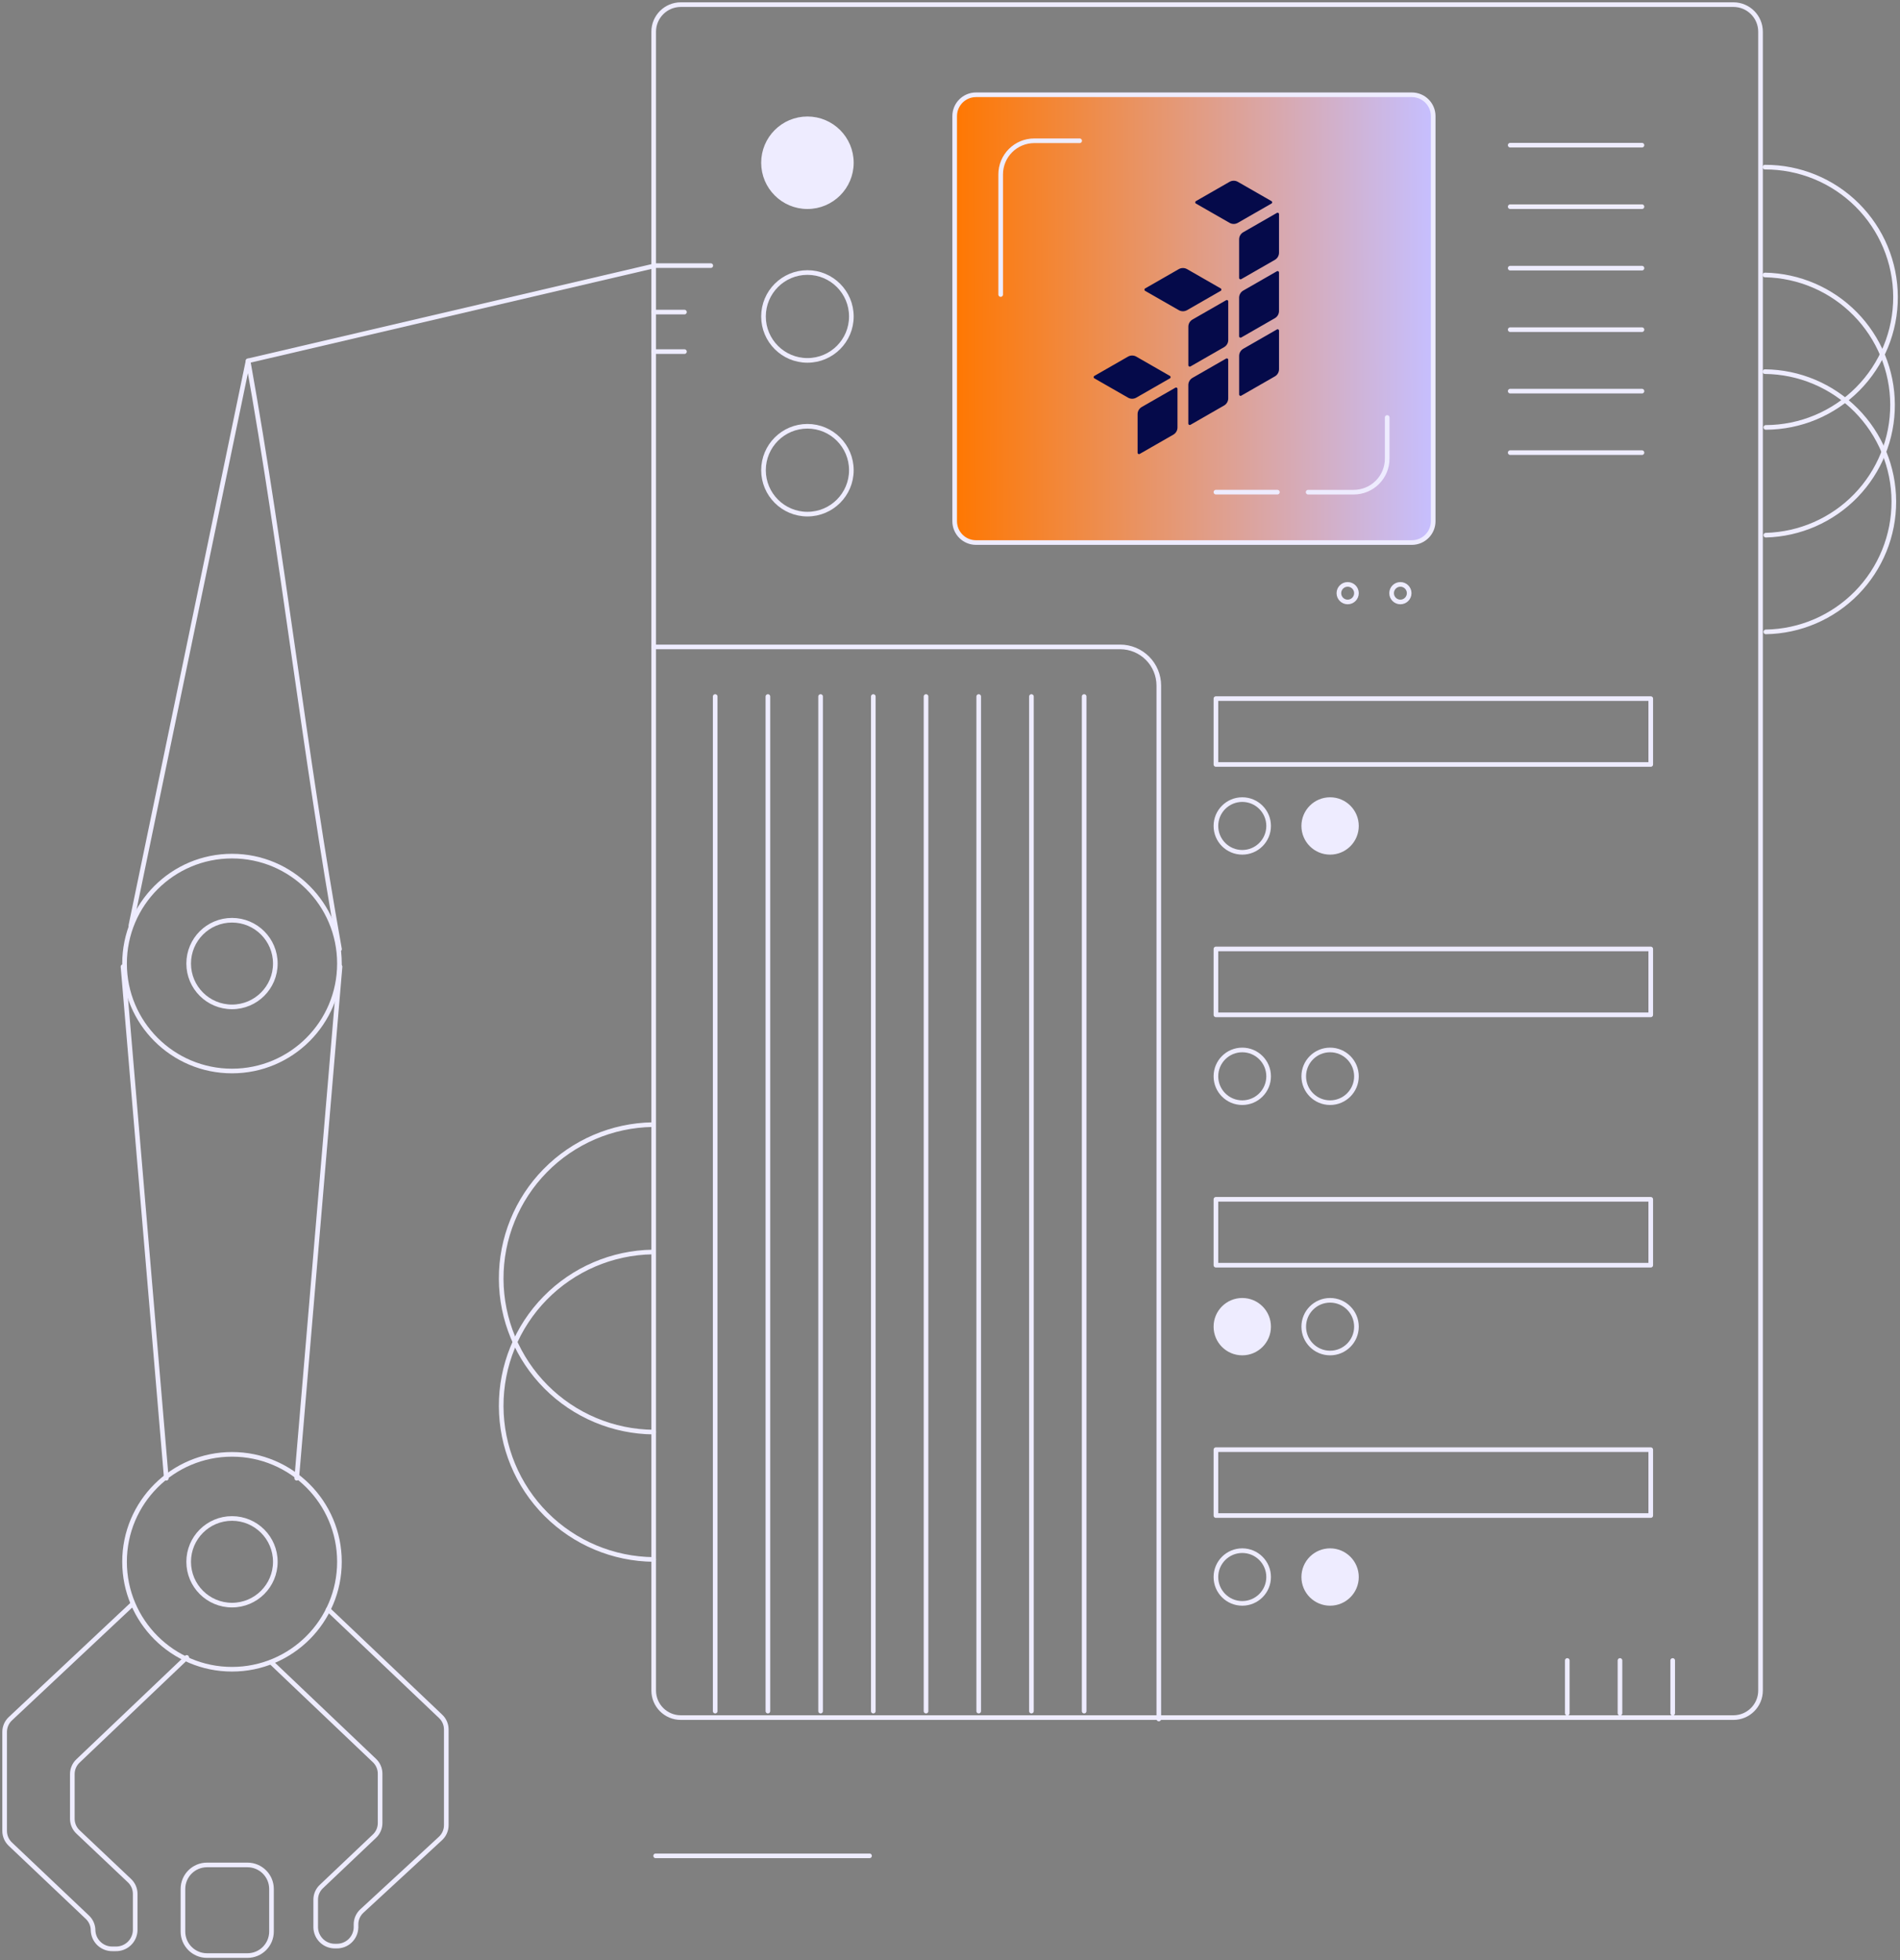 <svg width="410" height="423" viewBox="0 0 410 423" fill="none" xmlns="http://www.w3.org/2000/svg">
<rect x="0" y="0" width="410" height="423" fill="#808080" stroke="none"/>
<path d="M53.534 77.866L141.425 57.321H153.38" stroke="#EEECFF" stroke-linecap="round" stroke-linejoin="round"/>
<path d="M40.293 357.66L16.842 379.991C16.454 380.353 16.145 380.792 15.932 381.279C15.72 381.765 15.609 382.291 15.607 382.822V392.496C15.609 393.028 15.72 393.553 15.932 394.04C16.145 394.527 16.454 394.965 16.842 395.328L27.938 405.832C28.326 406.195 28.635 406.634 28.848 407.121C29.06 407.607 29.171 408.133 29.173 408.664V416.547C29.142 417.637 28.68 418.67 27.889 419.42C27.097 420.17 26.041 420.576 24.951 420.549H24.311C23.22 420.578 22.163 420.172 21.37 419.422C20.578 418.672 20.115 417.638 20.084 416.547V416.547C20.082 416.016 19.971 415.491 19.759 415.004C19.546 414.517 19.236 414.079 18.848 413.716L2.236 397.959C1.847 397.595 1.538 397.156 1.325 396.668C1.113 396.18 1.002 395.655 1 395.123V373.718C1.003 373.184 1.116 372.656 1.331 372.167C1.546 371.679 1.859 371.239 2.251 370.876L28.413 346.32" stroke="#EEECFF" stroke-linecap="round" stroke-linejoin="round"/>
<path d="M58.491 358.686L80.746 379.86C81.145 380.224 81.465 380.667 81.684 381.16C81.904 381.653 82.019 382.187 82.022 382.727V393.422C82.02 393.953 81.908 394.479 81.695 394.966C81.482 395.453 81.171 395.891 80.781 396.253L69.366 407.083C68.977 407.445 68.666 407.883 68.453 408.37C68.239 408.857 68.128 409.383 68.126 409.914V415.952C68.157 417.043 68.62 418.077 69.412 418.827C70.204 419.577 71.262 419.982 72.353 419.954H72.603C73.693 419.982 74.75 419.577 75.541 418.826C76.333 418.076 76.795 417.042 76.825 415.952V415.242C76.827 414.701 76.942 414.166 77.163 413.672C77.383 413.177 77.704 412.734 78.105 412.371L95.023 396.753C95.424 396.39 95.745 395.947 95.965 395.452C96.186 394.958 96.301 394.423 96.304 393.882V373.192C96.302 372.668 96.193 372.149 95.985 371.668C95.777 371.186 95.474 370.752 95.093 370.391L70.817 347.315" stroke="#EEECFF" stroke-linecap="round" stroke-linejoin="round"/>
<path d="M50.063 360.211C62.868 360.211 73.248 349.831 73.248 337.025C73.248 324.22 62.868 313.84 50.063 313.84C37.258 313.84 26.877 324.22 26.877 337.025C26.877 349.831 37.258 360.211 50.063 360.211Z" stroke="#EEECFF" stroke-linecap="round" stroke-linejoin="round"/>
<path d="M50.062 346.375C55.226 346.375 59.412 342.189 59.412 337.026C59.412 331.862 55.226 327.677 50.062 327.677C44.899 327.677 40.713 331.862 40.713 337.026C40.713 342.189 44.899 346.375 50.062 346.375Z" stroke="#EEECFF" stroke-linecap="round" stroke-linejoin="round"/>
<path d="M50.063 231.117C62.868 231.117 73.248 220.736 73.248 207.931C73.248 195.126 62.868 184.745 50.063 184.745C37.258 184.745 26.877 195.126 26.877 207.931C26.877 220.736 37.258 231.117 50.063 231.117Z" stroke="#EEECFF" stroke-linecap="round" stroke-linejoin="round"/>
<path d="M50.062 217.281C55.226 217.281 59.412 213.095 59.412 207.931C59.412 202.768 55.226 198.582 50.062 198.582C44.899 198.582 40.713 202.768 40.713 207.931C40.713 213.095 44.899 217.281 50.062 217.281Z" stroke="#EEECFF" stroke-linecap="round" stroke-linejoin="round"/>
<path d="M53.394 402.441H44.67C41.802 402.441 39.477 404.766 39.477 407.634V416.808C39.477 419.676 41.802 422 44.67 422H53.394C56.262 422 58.586 419.676 58.586 416.808V407.634C58.586 404.766 56.262 402.441 53.394 402.441Z" stroke="#EEECFF" stroke-linecap="round" stroke-linejoin="round"/>
<path d="M26.542 208.601L35.891 318.998" stroke="#EEECFF" stroke-linecap="round" stroke-linejoin="round"/>
<path d="M64.029 318.997L73.374 208.601" stroke="#EEECFF" stroke-linecap="round" stroke-linejoin="round"/>
<path d="M28.242 199.707C36.673 159.095 45.103 118.481 53.534 77.866C61.112 120.181 65.684 162.5 73.263 204.815" stroke="#EEECFF" stroke-linecap="round" stroke-linejoin="round"/>
<path d="M250.059 370.947V147.938C250.056 145.728 249.177 143.608 247.614 142.045C246.051 140.482 243.931 139.602 241.72 139.6H141.099" stroke="#EEECFF" stroke-linecap="round" stroke-linejoin="round"/>
<path d="M374.057 1H146.906C143.677 1 141.059 3.618 141.059 6.848V364.798C141.059 368.028 143.677 370.646 146.906 370.646H374.057C377.286 370.646 379.904 368.028 379.904 364.798V6.848C379.904 3.618 377.286 1 374.057 1Z" stroke="#EEECFF" stroke-linecap="round" stroke-linejoin="round"/>
<path d="M325.886 31.329H354.319" stroke="#EEECFF" stroke-linecap="round" stroke-linejoin="round"/>
<path d="M325.886 44.6H354.319" stroke="#EEECFF" stroke-linecap="round" stroke-linejoin="round"/>
<path d="M325.886 57.866H354.319" stroke="#EEECFF" stroke-linecap="round" stroke-linejoin="round"/>
<path d="M325.886 71.138H354.319" stroke="#EEECFF" stroke-linecap="round" stroke-linejoin="round"/>
<path d="M325.886 84.403H354.319" stroke="#EEECFF" stroke-linecap="round" stroke-linejoin="round"/>
<path d="M325.886 97.675H354.319" stroke="#EEECFF" stroke-linecap="round" stroke-linejoin="round"/>
<path d="M174.234 44.6C179.47 44.6 183.714 40.356 183.714 35.121C183.714 29.886 179.47 25.641 174.234 25.641C168.999 25.641 164.755 29.886 164.755 35.121C164.755 40.356 168.999 44.6 174.234 44.6Z" fill="#EEECFF" stroke="#EEECFF" stroke-linecap="round" stroke-linejoin="round"/>
<path d="M174.234 77.77C179.47 77.77 183.714 73.526 183.714 68.291C183.714 63.055 179.47 58.811 174.234 58.811C168.999 58.811 164.755 63.055 164.755 68.291C164.755 73.526 168.999 77.77 174.234 77.77Z" stroke="#EEECFF" stroke-linecap="round" stroke-linejoin="round"/>
<path d="M174.234 110.946C179.47 110.946 183.714 106.702 183.714 101.467C183.714 96.231 179.47 91.987 174.234 91.987C168.999 91.987 164.755 96.231 164.755 101.467C164.755 106.702 168.999 110.946 174.234 110.946Z" stroke="#EEECFF" stroke-linecap="round" stroke-linejoin="round"/>
<path d="M356.213 150.754H262.38V164.97H356.213V150.754Z" stroke="#EEECFF" stroke-linecap="round" stroke-linejoin="round"/>
<path d="M268.068 183.924C271.209 183.924 273.755 181.378 273.755 178.237C273.755 175.095 271.209 172.549 268.068 172.549C264.926 172.549 262.38 175.095 262.38 178.237C262.38 181.378 264.926 183.924 268.068 183.924Z" stroke="#EEECFF" stroke-linecap="round" stroke-linejoin="round"/>
<path d="M287.021 183.924C290.162 183.924 292.708 181.378 292.708 178.237C292.708 175.095 290.162 172.549 287.021 172.549C283.879 172.549 281.333 175.095 281.333 178.237C281.333 181.378 283.879 183.924 287.021 183.924Z" fill="#EEECFF" stroke="#EEECFF" stroke-linecap="round" stroke-linejoin="round"/>
<path d="M356.213 204.779H262.38V218.996H356.213V204.779Z" stroke="#EEECFF" stroke-linecap="round" stroke-linejoin="round"/>
<path d="M268.068 237.949C271.209 237.949 273.755 235.403 273.755 232.262C273.755 229.12 271.209 226.574 268.068 226.574C264.926 226.574 262.38 229.12 262.38 232.262C262.38 235.403 264.926 237.949 268.068 237.949Z" stroke="#EEECFF" stroke-linecap="round" stroke-linejoin="round"/>
<path d="M287.021 237.949C290.162 237.949 292.708 235.403 292.708 232.262C292.708 229.12 290.162 226.574 287.021 226.574C283.879 226.574 281.333 229.12 281.333 232.262C281.333 235.403 283.879 237.949 287.021 237.949Z" stroke="#EEECFF" stroke-linecap="round" stroke-linejoin="round"/>
<path d="M356.213 258.804H262.38V273.02H356.213V258.804Z" stroke="#EEECFF" stroke-linecap="round" stroke-linejoin="round"/>
<path d="M268.068 291.974C271.209 291.974 273.755 289.427 273.755 286.286C273.755 283.145 271.209 280.599 268.068 280.599C264.926 280.599 262.38 283.145 262.38 286.286C262.38 289.427 264.926 291.974 268.068 291.974Z" fill="#EEECFF" stroke="#EEECFF" stroke-linecap="round" stroke-linejoin="round"/>
<path d="M287.021 291.974C290.162 291.974 292.708 289.427 292.708 286.286C292.708 283.145 290.162 280.599 287.021 280.599C283.879 280.599 281.333 283.145 281.333 286.286C281.333 289.427 283.879 291.974 287.021 291.974Z" stroke="#EEECFF" stroke-linecap="round" stroke-linejoin="round"/>
<path d="M356.213 312.829H262.38V327.046H356.213V312.829Z" stroke="#EEECFF" stroke-linecap="round" stroke-linejoin="round"/>
<path d="M268.068 345.999C271.209 345.999 273.755 343.453 273.755 340.312C273.755 337.17 271.209 334.624 268.068 334.624C264.926 334.624 262.38 337.17 262.38 340.312C262.38 343.453 264.926 345.999 268.068 345.999Z" stroke="#EEECFF" stroke-linecap="round" stroke-linejoin="round"/>
<path d="M287.021 345.999C290.162 345.999 292.708 343.453 292.708 340.312C292.708 337.171 290.162 334.624 287.021 334.624C283.879 334.624 281.333 337.171 281.333 340.312C281.333 343.453 283.879 345.999 287.021 345.999Z" fill="#EEECFF" stroke="#EEECFF" stroke-linecap="round" stroke-linejoin="round"/>
<path d="M338.205 358.32V369.696" stroke="#EEECFF" stroke-linecap="round" stroke-linejoin="round"/>
<path d="M349.575 358.32V369.696" stroke="#EEECFF" stroke-linecap="round" stroke-linejoin="round"/>
<path d="M360.95 358.32V369.696" stroke="#EEECFF" stroke-linecap="round" stroke-linejoin="round"/>
<path d="M154.33 150.304V369.25" stroke="#EEECFF" stroke-linecap="round" stroke-linejoin="round"/>
<path d="M165.705 150.304V369.25" stroke="#EEECFF" stroke-linecap="round" stroke-linejoin="round"/>
<path d="M177.075 150.304V369.25" stroke="#EEECFF" stroke-linecap="round" stroke-linejoin="round"/>
<path d="M188.451 150.304V369.25" stroke="#EEECFF" stroke-linecap="round" stroke-linejoin="round"/>
<path d="M199.826 150.304V369.25" stroke="#EEECFF" stroke-linecap="round" stroke-linejoin="round"/>
<path d="M211.196 150.304V369.25" stroke="#EEECFF" stroke-linecap="round" stroke-linejoin="round"/>
<path d="M222.571 150.304V369.25" stroke="#EEECFF" stroke-linecap="round" stroke-linejoin="round"/>
<path d="M233.947 150.304V369.25" stroke="#EEECFF" stroke-linecap="round" stroke-linejoin="round"/>
<path d="M141.059 309.038C132.328 308.968 123.976 305.459 117.816 299.272C111.655 293.084 108.182 284.718 108.15 275.986C108.117 267.255 111.529 258.863 117.643 252.63C123.758 246.398 132.083 242.827 140.814 242.692" stroke="#EEECFF" stroke-linecap="round" stroke-linejoin="round"/>
<path d="M141.059 336.521C132.328 336.451 123.976 332.941 117.816 326.754C111.655 320.567 108.182 312.2 108.15 303.469C108.117 294.738 111.529 286.345 117.643 280.113C123.758 273.88 132.083 270.309 140.814 270.175" stroke="#EEECFF" stroke-linecap="round" stroke-linejoin="round"/>
<path d="M380.855 59.337C388.191 59.48 395.179 62.488 400.325 67.717C405.471 72.947 408.366 79.983 408.391 87.32C408.416 94.656 405.569 101.712 400.458 106.976C395.348 112.24 388.38 115.295 381.046 115.488" stroke="#EEECFF" stroke-linecap="round" stroke-linejoin="round"/>
<path d="M380.855 80.197C388.24 80.268 395.3 83.244 400.507 88.482C405.713 93.721 408.646 100.799 408.671 108.184C408.696 115.569 405.811 122.667 400.64 127.94C395.47 133.214 388.43 136.238 381.046 136.358" stroke="#EEECFF" stroke-linecap="round" stroke-linejoin="round"/>
<path d="M380.855 36.067C388.304 36.041 395.457 38.976 400.741 44.225C406.025 49.473 409.008 56.606 409.034 64.055C409.059 71.503 406.124 78.656 400.875 83.94C395.627 89.225 388.494 92.207 381.046 92.233" stroke="#EEECFF" stroke-linecap="round" stroke-linejoin="round"/>
<path d="M141.059 67.346H147.697" stroke="#EEECFF" stroke-linecap="round" stroke-linejoin="round"/>
<path d="M141.059 75.875H147.697" stroke="#EEECFF" stroke-linecap="round" stroke-linejoin="round"/>
<path d="M210.611 20.454H304.665C307.207 20.454 309.267 22.515 309.267 25.056V112.477C309.267 115.019 307.207 117.079 304.665 117.079H210.611C208.069 117.079 206.009 115.019 206.009 112.477V25.056C206.009 22.515 208.069 20.454 210.611 20.454Z" fill="url(#paint0_linear_1243_12530)" stroke="#EEECFF"/>
<path d="M215.938 63.554V37.612C215.94 35.695 216.702 33.857 218.057 32.501C219.412 31.145 221.25 30.382 223.167 30.379H232.976" stroke="#EEECFF" stroke-linecap="round" stroke-linejoin="round"/>
<path d="M299.342 90.092V98.981C299.342 100.898 298.581 102.736 297.225 104.092C295.869 105.448 294.031 106.209 292.114 106.209H282.284" stroke="#EEECFF" stroke-linecap="round" stroke-linejoin="round"/>
<path d="M275.646 106.204H262.38" stroke="#EEECFF" stroke-linecap="round" stroke-linejoin="round"/>
<path d="M290.813 129.9C291.86 129.9 292.709 129.051 292.709 128.004C292.709 126.957 291.86 126.108 290.813 126.108C289.766 126.108 288.917 126.957 288.917 128.004C288.917 129.051 289.766 129.9 290.813 129.9Z" stroke="#EEECFF" stroke-linecap="round" stroke-linejoin="round"/>
<path d="M302.189 129.9C303.236 129.9 304.085 129.051 304.085 128.004C304.085 126.957 303.236 126.108 302.189 126.108C301.142 126.108 300.293 126.957 300.293 128.004C300.293 129.051 301.142 129.9 302.189 129.9Z" stroke="#EEECFF" stroke-linecap="round" stroke-linejoin="round"/>
<path d="M141.479 400.48H187.636" stroke="#EEECFF" stroke-linecap="round" stroke-linejoin="round"/>
<path d="M245.63 97.957C245.56 97.918 245.479 97.841 245.479 97.695V89.368C245.479 88.738 245.821 88.149 246.371 87.833L253.63 83.665C253.685 83.634 253.737 83.621 253.782 83.621C253.842 83.621 253.894 83.642 253.935 83.665C254.006 83.704 254.087 83.782 254.087 83.927V92.257C254.087 92.89 253.745 93.476 253.195 93.792L245.935 97.957C245.81 98.03 245.701 97.996 245.63 97.957ZM243.413 85.811C243.963 86.127 244.647 86.127 245.197 85.811L252.456 81.646C252.582 81.573 252.608 81.465 252.608 81.384C252.608 81.304 252.582 81.195 252.456 81.122L245.197 76.957C244.923 76.799 244.613 76.721 244.305 76.721C243.997 76.721 243.687 76.799 243.413 76.957L236.151 81.122C236.026 81.195 236 81.304 236 81.384C236 81.465 236.026 81.573 236.154 81.646L243.416 85.809L243.413 85.811ZM256.891 79.077L264.15 74.912C264.7 74.596 265.042 74.007 265.042 73.377V65.047C265.042 64.902 264.959 64.824 264.891 64.785C264.852 64.762 264.799 64.741 264.737 64.741C264.69 64.741 264.64 64.754 264.586 64.785L257.326 68.953C256.776 69.269 256.434 69.858 256.434 70.487V78.816C256.434 78.961 256.518 79.038 256.586 79.077C256.656 79.116 256.766 79.15 256.891 79.077ZM256.153 58.077C255.879 57.919 255.568 57.841 255.261 57.841C254.953 57.841 254.642 57.919 254.368 58.077L247.107 62.242C246.981 62.315 246.955 62.424 246.955 62.504C246.955 62.584 246.981 62.693 247.109 62.766L254.371 66.929C254.921 67.245 255.605 67.245 256.155 66.929L263.414 62.763C263.54 62.691 263.566 62.579 263.566 62.502C263.566 62.424 263.54 62.312 263.414 62.24L256.155 58.074L256.153 58.077ZM256.886 91.672L264.145 87.506C264.695 87.19 265.037 86.602 265.037 85.972V77.641C265.037 77.496 264.953 77.418 264.886 77.379C264.846 77.356 264.794 77.335 264.732 77.335C264.685 77.335 264.635 77.348 264.58 77.379L257.321 81.547C256.771 81.864 256.429 82.452 256.429 83.082V91.41C256.429 91.555 256.513 91.633 256.58 91.672C256.651 91.711 256.76 91.744 256.886 91.672ZM267.846 60.239L275.105 56.073C275.656 55.757 275.997 55.169 275.997 54.539V46.206C275.997 46.061 275.914 45.983 275.846 45.944C275.807 45.921 275.755 45.9 275.692 45.9C275.645 45.9 275.596 45.913 275.541 45.944L268.282 50.112C267.731 50.428 267.39 51.016 267.39 51.646V59.974C267.39 60.12 267.473 60.197 267.541 60.236C267.609 60.275 267.718 60.309 267.846 60.236V60.239ZM267.111 39.236C266.837 39.078 266.526 39 266.218 39C265.911 39 265.6 39.078 265.326 39.236L258.065 43.401C257.939 43.474 257.913 43.585 257.913 43.663C257.913 43.741 257.939 43.852 258.065 43.925L265.326 48.087C265.877 48.404 266.56 48.404 267.111 48.087L274.37 43.922C274.495 43.85 274.521 43.741 274.521 43.66C274.521 43.58 274.495 43.471 274.37 43.399L267.111 39.236ZM267.843 72.831L275.103 68.665C275.653 68.349 275.995 67.761 275.995 67.131V58.8C275.995 58.655 275.911 58.577 275.843 58.538C275.804 58.515 275.752 58.494 275.69 58.494C275.643 58.494 275.593 58.505 275.538 58.538L268.279 62.706C267.729 63.023 267.387 63.611 267.387 64.241V72.569C267.387 72.714 267.47 72.792 267.538 72.831C267.606 72.87 267.718 72.903 267.843 72.831ZM267.849 85.386L275.108 81.221C275.658 80.905 276 80.316 276 79.686V71.356C276 71.211 275.917 71.133 275.849 71.094C275.81 71.071 275.757 71.05 275.697 71.05C275.65 71.05 275.598 71.06 275.546 71.094L268.287 75.262C267.737 75.578 267.395 76.166 267.395 76.796V85.124C267.395 85.269 267.478 85.347 267.546 85.386C267.614 85.425 267.724 85.459 267.851 85.386H267.849Z" fill="#050A4A"/>
<defs>
<linearGradient id="paint0_linear_1243_12530" x1="205.511" y1="68.76" x2="309.307" y2="68.457" gradientUnits="userSpaceOnUse">
<stop stop-color="#FF7700"/>
<stop offset="1" stop-color="#C6BFFF"/>
</linearGradient>
</defs>
</svg>
